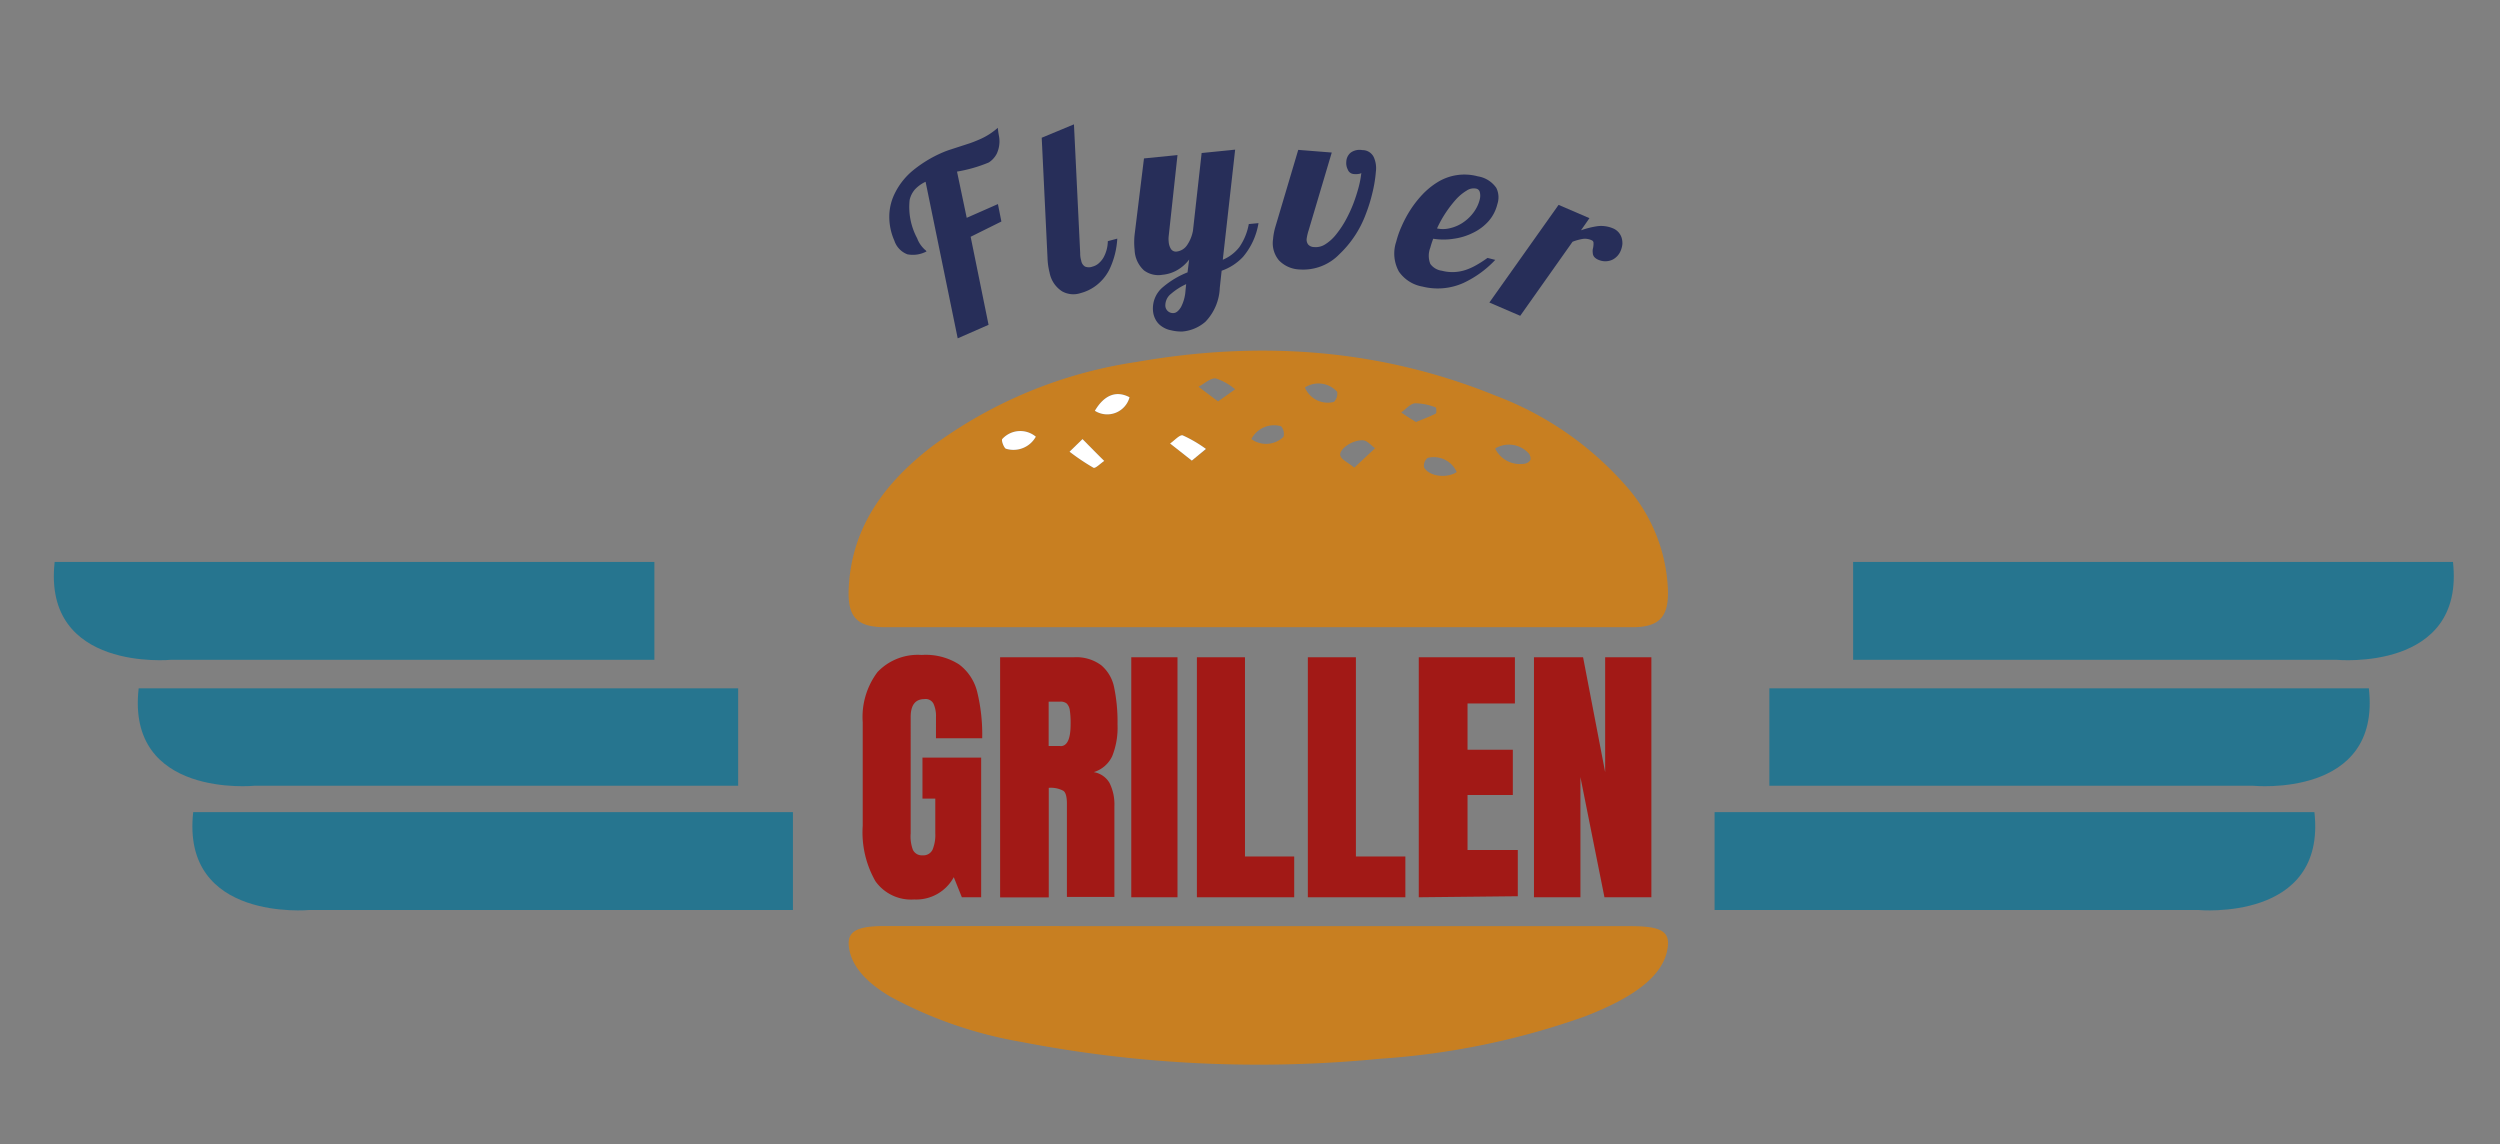 <svg id="Layer_1" data-name="Layer 1" xmlns="http://www.w3.org/2000/svg" width="216.35" height="99" viewBox="0 0 216.35 99"><rect x="0" y="0" width="216.35" height="99" fill="#808080" stroke="none"/><defs><style>.cls-1{fill:#c87f21;}.cls-2{fill:#a21916;}.cls-3{fill:#272e59;}.cls-4{fill:#fff;}.cls-5{fill:#26758f;}</style></defs><path class="cls-1" d="M108.9,80.15h32.24c2.52,0,3.33.44,3.2,1.71-.27,2.66-3.18,4.55-7.18,6.1a65.63,65.63,0,0,1-17.69,3.66,108,108,0,0,1-31.13-1.46,36.8,36.8,0,0,1-11.29-3.91c-2.17-1.29-3.47-2.75-3.6-4.46-.09-1.19.73-1.65,3.09-1.65Z"/><path class="cls-2" d="M75.76,76.26a8.51,8.51,0,0,1-1.1-4.8V62.51a6.47,6.47,0,0,1,1.28-4.35,4.8,4.8,0,0,1,3.82-1.48A5.36,5.36,0,0,1,83,57.5a4.24,4.24,0,0,1,1.57,2.39,15.53,15.53,0,0,1,.43,4h-4V62.07a2.58,2.58,0,0,0-.21-1.16A.76.76,0,0,0,80,60.5c-.79,0-1.19.52-1.19,1.55V72.11A3.35,3.35,0,0,0,79,73.54a.86.86,0,0,0,.85.48.88.88,0,0,0,.85-.48,3.32,3.32,0,0,0,.24-1.43v-3H79.83V65.56h5.08V77.65H83.24l-.7-1.74a3.69,3.69,0,0,1-3.43,1.93A3.78,3.78,0,0,1,75.76,76.26Z"/><path class="cls-2" d="M86.56,56.88h6.38a3.61,3.61,0,0,1,2.36.69,3.37,3.37,0,0,1,1.12,1.93,14.6,14.6,0,0,1,.29,3.18,6.64,6.64,0,0,1-.46,2.76,2.6,2.6,0,0,1-1.6,1.38,1.94,1.94,0,0,1,1.37.94,4.17,4.17,0,0,1,.42,2l0,7.86H92.33V69.53c0-.58-.11-1-.34-1.11a2.28,2.28,0,0,0-1.23-.24v9.48H86.55V56.88Zm5.22,7.69q.87,0,.87-1.89a7.48,7.48,0,0,0-.07-1.23,1,1,0,0,0-.27-.57.83.83,0,0,0-.56-.16h-1v3.84h1Z"/><path class="cls-2" d="M97.9,77.65V56.88h4V77.65Z"/><path class="cls-2" d="M103.58,77.65V56.88h4.16V74.12H112v3.53Z"/><path class="cls-2" d="M113.18,77.65V56.88h4.16V74.12h4.28v3.53Z"/><path class="cls-2" d="M122.78,77.65V56.88h8.32v4H127v4h3.92v3.92H127v4.76h4.35v4Z"/><path class="cls-2" d="M132.75,77.65V56.88H137l1.91,9.94V56.88h4V77.65h-4.06l-2.08-10.4v10.4Z"/><path class="cls-3" d="M80.1,15.73a3,3,0,0,0-.91.65,2.06,2.06,0,0,0-.47.93,5.71,5.71,0,0,0,.65,3.31,2.45,2.45,0,0,0,.54.86,1.41,1.41,0,0,0,.18.17.31.31,0,0,1,.09.11,2.53,2.53,0,0,1-1.65.25,1.89,1.89,0,0,1-1.13-1.18,5.08,5.08,0,0,1-.44-2,4.52,4.52,0,0,1,.43-2,6,6,0,0,1,1.52-2,10.74,10.74,0,0,1,2.7-1.65c.21-.09.43-.17.65-.24l.49-.16,1.14-.37c.27-.09.57-.21.89-.35a5.88,5.88,0,0,0,1.57-1,6.83,6.83,0,0,0,.1.7,2.54,2.54,0,0,1-.2,1.56,2,2,0,0,1-.68.74,12.44,12.44,0,0,1-2.75.79l.84,4,2.7-1.19.3,1.51L84,20.49l1.55,7.62-2.67,1.17Z"/><path class="cls-3" d="M91.91,25.21a2.46,2.46,0,0,1-1.08-1.62,6,6,0,0,1-.18-1.32l-.5-10.35,2.79-1.16.54,11.15a2.06,2.06,0,0,0,.09.65.72.72,0,0,0,.33.51.89.89,0,0,0,.65,0,1.3,1.3,0,0,0,.53-.28,2,2,0,0,0,.41-.49,3,3,0,0,0,.38-1.43l.82-.22a7.12,7.12,0,0,1-.7,2.71,4,4,0,0,1-1.24,1.43,3.79,3.79,0,0,1-1.22.57A2,2,0,0,1,91.91,25.21Z"/><path class="cls-3" d="M101.33,28.58a2,2,0,0,1-.74-.3,1.64,1.64,0,0,1-.55-.56,1.93,1.93,0,0,1-.26-.83,2.4,2.4,0,0,1,.88-2.06,7.67,7.67,0,0,1,2.11-1.26l.14-1.11a3.4,3.4,0,0,1-1.19,1,3.16,3.16,0,0,1-1.12.32A2.08,2.08,0,0,1,99,23.4a2.51,2.51,0,0,1-.81-1.77,6.06,6.06,0,0,1,0-1.33L99,13.71l2.9-.29-.76,7a2.25,2.25,0,0,0,0,.52,1.33,1.33,0,0,0,.19.6.51.51,0,0,0,.5.23,1.27,1.27,0,0,0,.91-.57,3.26,3.26,0,0,0,.5-1.24l.75-6.72,2.9-.29-1.07,9.53a3.56,3.56,0,0,0,1.43-1.09,5.08,5.08,0,0,0,.82-2l.84-.08a6,6,0,0,1-1.34,2.92,4.64,4.64,0,0,1-1.85,1.2l-.16,1.48a4.46,4.46,0,0,1-1.25,2.94,3.48,3.48,0,0,1-2,.84A3.74,3.74,0,0,1,101.33,28.58Zm.87-2a3.51,3.51,0,0,0,.39-1.4l.06-.59a5.53,5.53,0,0,0-1.3.83,1.27,1.27,0,0,0-.5,1.07.66.66,0,0,0,.74.6C101.8,27.07,102,26.9,102.2,26.58Z"/><path class="cls-3" d="M110.68,22.53a2.31,2.31,0,0,1-.51-1.83,5.35,5.35,0,0,1,.18-1l2-6.73,2.9.23-2,6.73a4.31,4.31,0,0,0-.17.72.7.7,0,0,0,.13.51.68.68,0,0,0,.51.22,1.5,1.5,0,0,0,1-.26,3.68,3.68,0,0,0,.93-.86,8.33,8.33,0,0,0,.8-1.2,11.81,11.81,0,0,0,.67-1.44,14.75,14.75,0,0,0,.46-1.43,7.82,7.82,0,0,0,.23-1.25q0,.09-.3.12a1.4,1.4,0,0,1-.36,0,.59.59,0,0,1-.51-.38,1.24,1.24,0,0,1-.13-.7,1.06,1.06,0,0,1,.38-.77,1.31,1.31,0,0,1,1-.22,1.08,1.08,0,0,1,1,.62,2.32,2.32,0,0,1,.18,1.23,11.56,11.56,0,0,1-.29,1.8,13.62,13.62,0,0,1-.58,1.88A9.16,9.16,0,0,1,115.91,22a4.35,4.35,0,0,1-3.44,1.32A2.6,2.6,0,0,1,110.68,22.53Z"/><path class="cls-3" d="M121.06,23.5a3.22,3.22,0,0,1-.23-2.59,8,8,0,0,1,.46-1.31,10.16,10.16,0,0,1,.73-1.38,9.22,9.22,0,0,1,1.08-1.39,6.49,6.49,0,0,1,1.3-1.06,4.43,4.43,0,0,1,3.49-.51,2.4,2.4,0,0,1,1.6,1,1.84,1.84,0,0,1,.09,1.41,3.45,3.45,0,0,1-.76,1.47,4.24,4.24,0,0,1-1.33,1,5.31,5.31,0,0,1-1.68.52,5.59,5.59,0,0,1-1.78,0c-.12.32-.2.58-.25.77a1.92,1.92,0,0,0,0,1.41,1.47,1.47,0,0,0,1,.59,3.63,3.63,0,0,0,2.09-.08,5.07,5.07,0,0,0,.86-.39c.29-.16.62-.37,1-.64l.67.17a9,9,0,0,1-2.76,2,5.43,5.43,0,0,1-3.54.31A3.13,3.13,0,0,1,121.06,23.5Zm4.49-3.77a3.31,3.31,0,0,0,1.1-.5,3.68,3.68,0,0,0,.89-.87,3.14,3.14,0,0,0,.52-1.11,1.28,1.28,0,0,0,0-.63.4.4,0,0,0-.33-.3,1.08,1.08,0,0,0-.8.17,4.11,4.11,0,0,0-.93.77,10,10,0,0,0-.88,1.14,9.59,9.59,0,0,0-.76,1.37A2.49,2.49,0,0,0,125.55,19.73Z"/><path class="cls-3" d="M134.88,17.73l2.67,1.15-.73,1.05a7.68,7.68,0,0,1,1.38-.35,2.62,2.62,0,0,1,1.36.17,1.3,1.3,0,0,1,.78.84,1.66,1.66,0,0,1,.06.55,2,2,0,0,1-.15.57,1.5,1.5,0,0,1-.72.77,1.47,1.47,0,0,1-1.21,0,.92.92,0,0,1-.36-.25.58.58,0,0,1-.12-.33,1.23,1.23,0,0,1,0-.34,1.8,1.8,0,0,0,.06-.59.26.26,0,0,0-.16-.18,1.39,1.39,0,0,0-.73-.12,4.46,4.46,0,0,0-.92.25l-4.53,6.41-2.67-1.15Z"/><path class="cls-1" d="M108.89,54.28H76.65c-2.52,0-3.33-.88-3.2-3.43.27-5.32,3.18-9.11,7.18-12.2a39.4,39.4,0,0,1,17.69-7.32c10.63-1.87,21.05-1.18,31.13,2.92a28.19,28.19,0,0,1,11.29,7.83,14.39,14.39,0,0,1,3.6,8.91c.09,2.39-.73,3.29-3.09,3.29Zm8.31-13.81L119,38.79c-.34-.24-.66-.64-1-.68-.92-.1-2.21.8-2,1.35C116.13,39.8,116.62,40,117.2,40.47Zm-14.06-.61,1.24-1a11.14,11.14,0,0,0-2-1.17c-.25-.09-.72.45-1.1.7ZM93.68,38l-1.12,1.09a18.71,18.71,0,0,0,2.07,1.39c.16.08.61-.38.93-.59Zm11.73-3.26,1.48-1.05a4.94,4.94,0,0,0-1.67-.94c-.46-.06-1,.46-1.5.72Zm-10.66.81a2,2,0,0,0,3-1.17C96.62,33.78,95.57,34.16,94.75,35.55ZM108.29,38a2.18,2.18,0,0,0,2.78-.19,1,1,0,0,0-.2-.92A2.21,2.21,0,0,0,108.29,38Zm4.64-4.46a2.14,2.14,0,0,0,2.51,1.24,1,1,0,0,0,.28-.87A2.17,2.17,0,0,0,112.93,33.53Zm13.14,7.32a2.17,2.17,0,0,0-2.53-1.23.89.89,0,0,0-.31.8C123.64,41.23,125.2,41.43,126.07,40.85ZM89.64,37.79a2.08,2.08,0,0,0-2.9.21c-.1.16.18.82.35.84A2.21,2.21,0,0,0,89.64,37.79Zm39.74,1a2.38,2.38,0,0,0,2.47,1.35.73.73,0,0,0,.59-.33.69.69,0,0,0-.21-.64A2.3,2.3,0,0,0,129.38,38.82Zm-6.81-2.28c.64-.26,1.18-.46,1.68-.72.08,0,.06-.52,0-.53a5,5,0,0,0-1.75-.36c-.44,0-.83.51-1.24.79C121.69,36,122.11,36.26,122.57,36.54Z"/><path class="cls-4" d="M103.14,39.86l-1.88-1.48c.37-.25.84-.79,1.1-.7a11.14,11.14,0,0,1,2,1.17Z"/><path class="cls-4" d="M93.68,38c.73.74,1.3,1.32,1.88,1.89-.32.21-.76.67-.93.59a18.71,18.71,0,0,1-2.07-1.39Z"/><path class="cls-4" d="M94.75,35.55c.82-1.39,1.87-1.77,3-1.17A2,2,0,0,1,94.75,35.55Z"/><path class="cls-4" d="M89.64,37.79a2.21,2.21,0,0,1-2.56,1.05c-.16,0-.44-.68-.35-.84A2.1,2.1,0,0,1,89.64,37.79Z"/><path class="cls-5" d="M56.63,48.63V57.1H14.79S3.67,58.16,4.73,48.63Z"/><path class="cls-5" d="M63.88,59.57V68H22S10.91,69.1,12,59.57Z"/><path class="cls-5" d="M68.62,70.28v8.47H26.78s-11.12,1.06-10.06-8.47Z"/><path class="cls-5" d="M160.37,48.63V57.1h41.85s11.12,1.06,10.06-8.47Z"/><path class="cls-5" d="M153.12,59.57V68H195S206.09,69.1,205,59.57Z"/><path class="cls-5" d="M148.38,70.28v8.47h41.85s11.12,1.06,10.06-8.47Z"/></svg>